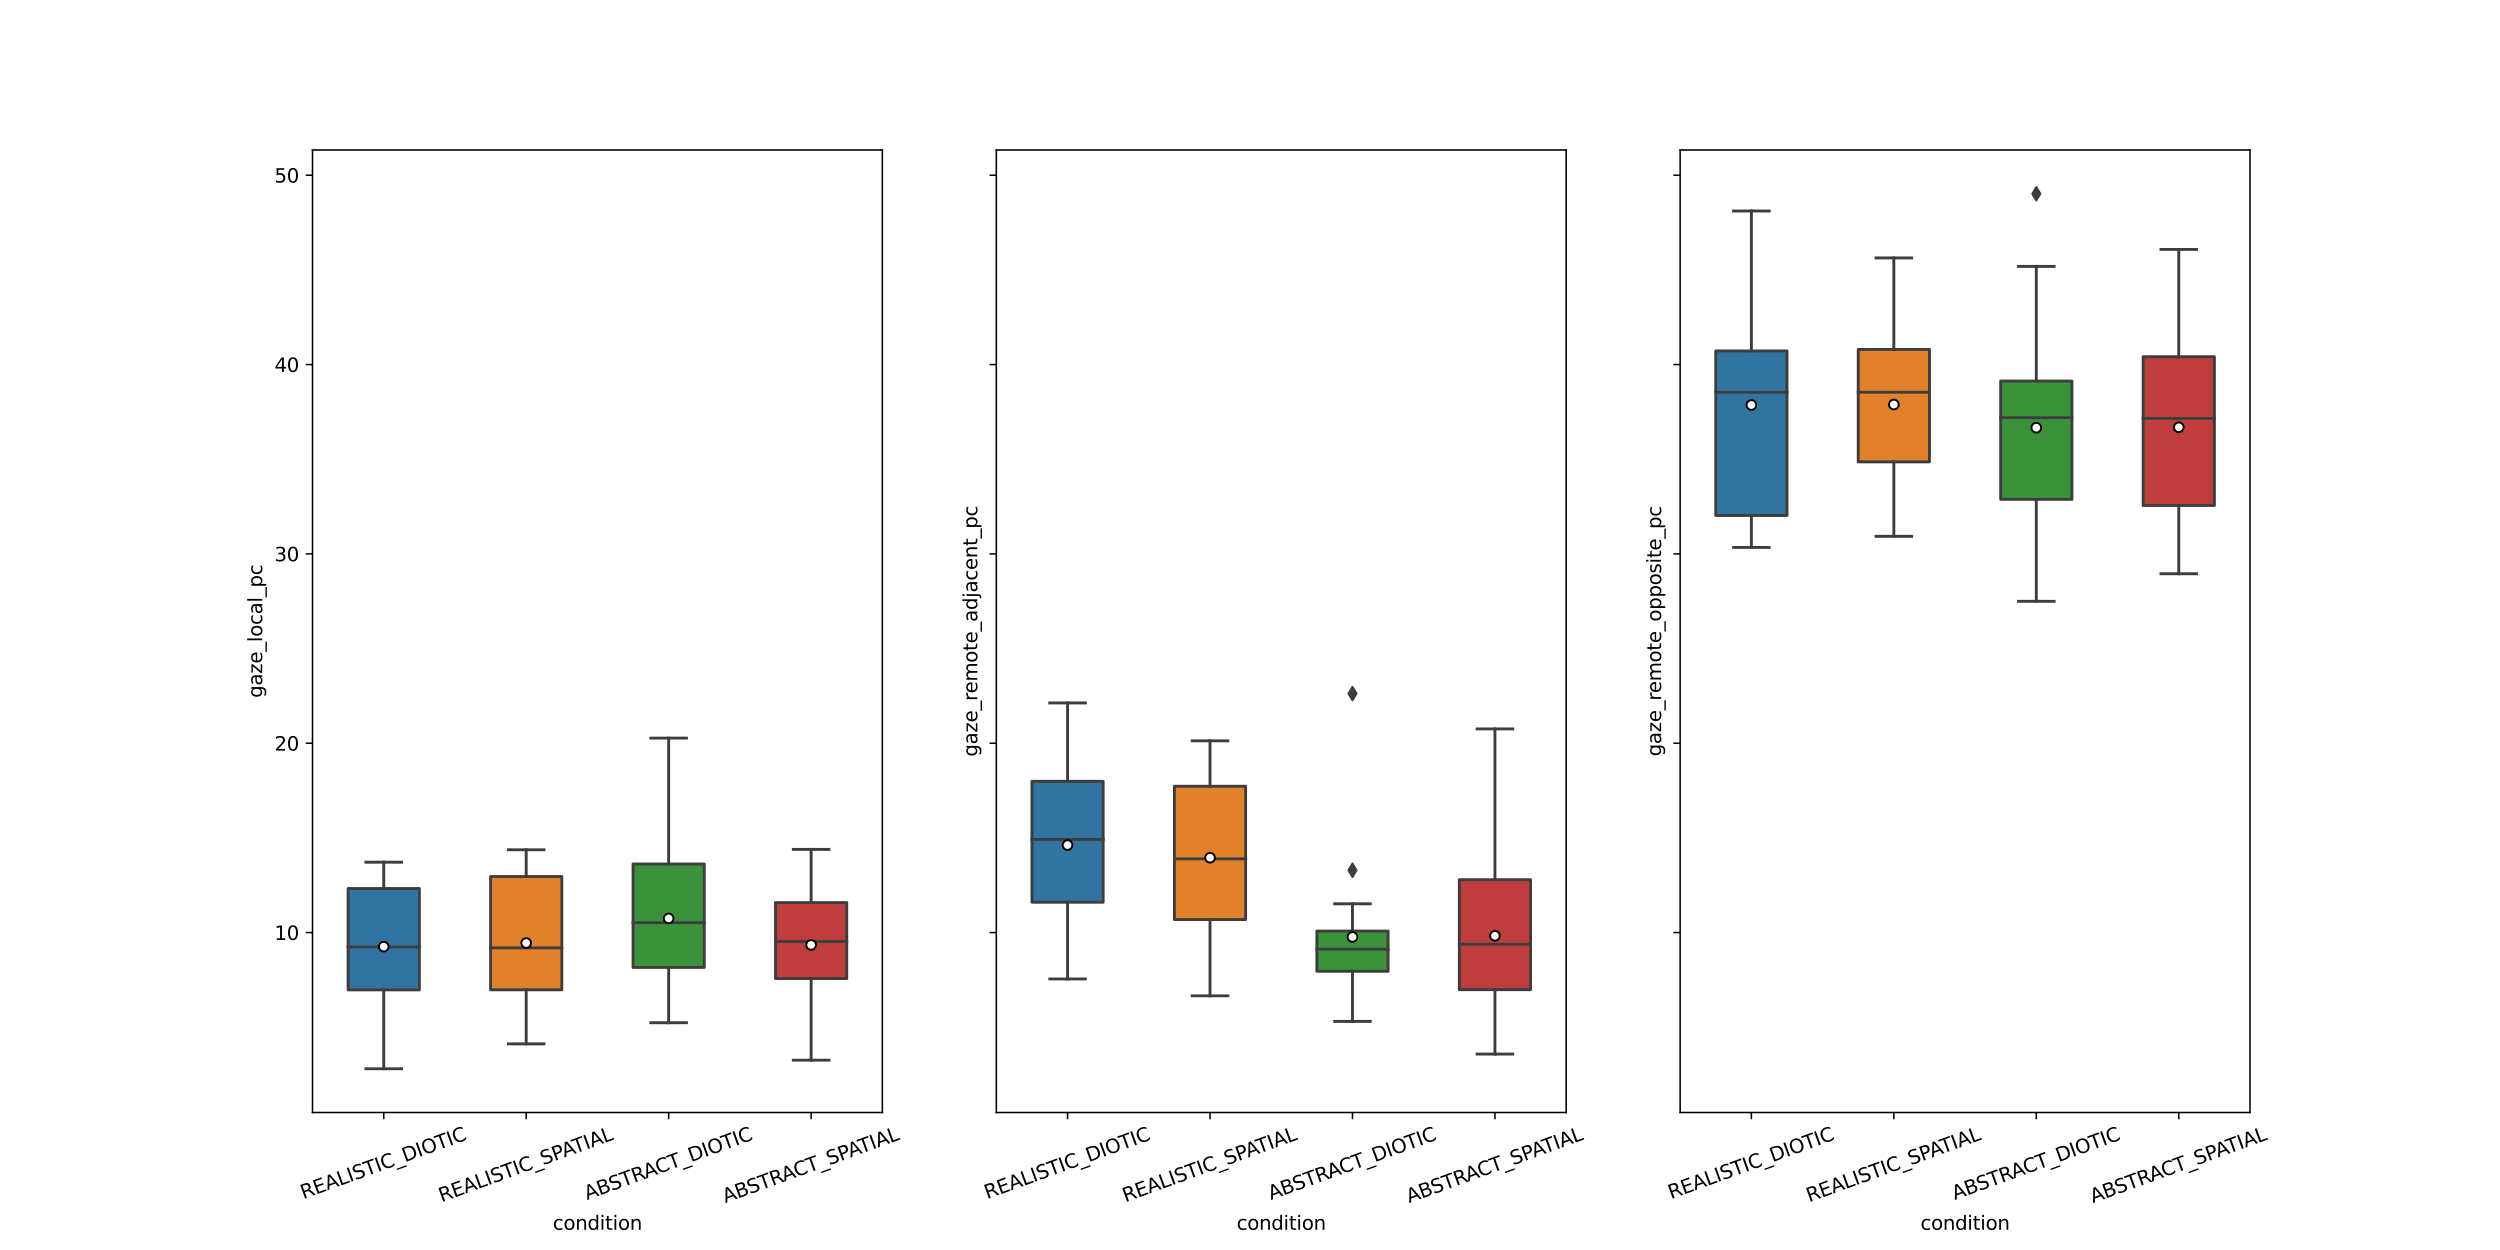 <?xml version="1.0" encoding="utf-8" standalone="no"?>
<!DOCTYPE svg PUBLIC "-//W3C//DTD SVG 1.1//EN"
  "http://www.w3.org/Graphics/SVG/1.1/DTD/svg11.dtd">
<svg xmlns:xlink="http://www.w3.org/1999/xlink" width="1296pt" height="648pt" viewBox="0 0 1296 648" xmlns="http://www.w3.org/2000/svg" version="1.1">
 <defs>
  <style type="text/css">*{stroke-linejoin: round; stroke-linecap: butt}</style>
 </defs>
 <g id="figure_1">
  <g id="patch_1">
   <path d="M 0 648 
L 1296 648 
L 1296 0 
L 0 0 
z
" style="fill: #ffffff"/>
  </g>
  <g id="axes_1">
   <g id="patch_2">
    <path d="M 162 576.72 
L 457.412 576.72 
L 457.412 77.76 
L 162 77.76 
z
" style="fill: #ffffff"/>
   </g>
   <g id="patch_3">
    <path d="M 180.463 513.157 
L 217.39 513.157 
L 217.39 460.607 
L 180.463 460.607 
L 180.463 513.157 
z
" clip-path="url(#ped9e43fb0c)" style="fill: #3274a1; stroke: #3d3d3d; stroke-width: 1.5; stroke-linejoin: miter"/>
   </g>
   <g id="patch_4">
    <path d="M 254.316 513.115 
L 291.243 513.115 
L 291.243 454.368 
L 254.316 454.368 
L 254.316 513.115 
z
" clip-path="url(#ped9e43fb0c)" style="fill: #e1812c; stroke: #3d3d3d; stroke-width: 1.5; stroke-linejoin: miter"/>
   </g>
   <g id="patch_5">
    <path d="M 328.169 501.518 
L 365.096 501.518 
L 365.096 447.887 
L 328.169 447.887 
L 328.169 501.518 
z
" clip-path="url(#ped9e43fb0c)" style="fill: #3a923a; stroke: #3d3d3d; stroke-width: 1.5; stroke-linejoin: miter"/>
   </g>
   <g id="patch_6">
    <path d="M 402.022 507.288 
L 438.949 507.288 
L 438.949 467.885 
L 402.022 467.885 
L 402.022 507.288 
z
" clip-path="url(#ped9e43fb0c)" style="fill: #c03d3e; stroke: #3d3d3d; stroke-width: 1.5; stroke-linejoin: miter"/>
   </g>
   <g id="matplotlib.axis_1">
    <g id="xtick_1">
     <g id="line2d_1">
      <defs>
       <path id="me98240ad10" d="M 0 0 
L 0 3.5 
" style="stroke: #000000; stroke-width: 0.8"/>
      </defs>
      <g>
       <use xlink:href="#me98240ad10" x="198.926" y="576.72" style="stroke: #000000; stroke-width: 0.8"/>
      </g>
     </g>
     <g id="text_1">
      <!-- REALISTIC_DIOTIC -->
      <g transform="translate(157.233 621.675) rotate(-20) scale(0.1 -0.1)">
       <defs>
        <path id="DejaVuSans-52" d="M 2841 2188 
Q 3044 2119 3236 1894 
Q 3428 1669 3622 1275 
L 4263 0 
L 3584 0 
L 2988 1197 
Q 2756 1666 2539 1819 
Q 2322 1972 1947 1972 
L 1259 1972 
L 1259 0 
L 628 0 
L 628 4666 
L 2053 4666 
Q 2853 4666 3247 4331 
Q 3641 3997 3641 3322 
Q 3641 2881 3436 2590 
Q 3231 2300 2841 2188 
z
M 1259 4147 
L 1259 2491 
L 2053 2491 
Q 2509 2491 2742 2702 
Q 2975 2913 2975 3322 
Q 2975 3731 2742 3939 
Q 2509 4147 2053 4147 
L 1259 4147 
z
" transform="scale(0.016)"/>
        <path id="DejaVuSans-45" d="M 628 4666 
L 3578 4666 
L 3578 4134 
L 1259 4134 
L 1259 2753 
L 3481 2753 
L 3481 2222 
L 1259 2222 
L 1259 531 
L 3634 531 
L 3634 0 
L 628 0 
L 628 4666 
z
" transform="scale(0.016)"/>
        <path id="DejaVuSans-41" d="M 2188 4044 
L 1331 1722 
L 3047 1722 
L 2188 4044 
z
M 1831 4666 
L 2547 4666 
L 4325 0 
L 3669 0 
L 3244 1197 
L 1141 1197 
L 716 0 
L 50 0 
L 1831 4666 
z
" transform="scale(0.016)"/>
        <path id="DejaVuSans-4c" d="M 628 4666 
L 1259 4666 
L 1259 531 
L 3531 531 
L 3531 0 
L 628 0 
L 628 4666 
z
" transform="scale(0.016)"/>
        <path id="DejaVuSans-49" d="M 628 4666 
L 1259 4666 
L 1259 0 
L 628 0 
L 628 4666 
z
" transform="scale(0.016)"/>
        <path id="DejaVuSans-53" d="M 3425 4513 
L 3425 3897 
Q 3066 4069 2747 4153 
Q 2428 4238 2131 4238 
Q 1616 4238 1336 4038 
Q 1056 3838 1056 3469 
Q 1056 3159 1242 3001 
Q 1428 2844 1947 2747 
L 2328 2669 
Q 3034 2534 3370 2195 
Q 3706 1856 3706 1288 
Q 3706 609 3251 259 
Q 2797 -91 1919 -91 
Q 1588 -91 1214 -16 
Q 841 59 441 206 
L 441 856 
Q 825 641 1194 531 
Q 1563 422 1919 422 
Q 2459 422 2753 634 
Q 3047 847 3047 1241 
Q 3047 1584 2836 1778 
Q 2625 1972 2144 2069 
L 1759 2144 
Q 1053 2284 737 2584 
Q 422 2884 422 3419 
Q 422 4038 858 4394 
Q 1294 4750 2059 4750 
Q 2388 4750 2728 4690 
Q 3069 4631 3425 4513 
z
" transform="scale(0.016)"/>
        <path id="DejaVuSans-54" d="M -19 4666 
L 3928 4666 
L 3928 4134 
L 2272 4134 
L 2272 0 
L 1638 0 
L 1638 4134 
L -19 4134 
L -19 4666 
z
" transform="scale(0.016)"/>
        <path id="DejaVuSans-43" d="M 4122 4306 
L 4122 3641 
Q 3803 3938 3442 4084 
Q 3081 4231 2675 4231 
Q 1875 4231 1450 3742 
Q 1025 3253 1025 2328 
Q 1025 1406 1450 917 
Q 1875 428 2675 428 
Q 3081 428 3442 575 
Q 3803 722 4122 1019 
L 4122 359 
Q 3791 134 3420 21 
Q 3050 -91 2638 -91 
Q 1578 -91 968 557 
Q 359 1206 359 2328 
Q 359 3453 968 4101 
Q 1578 4750 2638 4750 
Q 3056 4750 3426 4639 
Q 3797 4528 4122 4306 
z
" transform="scale(0.016)"/>
        <path id="DejaVuSans-5f" d="M 3263 -1063 
L 3263 -1509 
L -63 -1509 
L -63 -1063 
L 3263 -1063 
z
" transform="scale(0.016)"/>
        <path id="DejaVuSans-44" d="M 1259 4147 
L 1259 519 
L 2022 519 
Q 2988 519 3436 956 
Q 3884 1394 3884 2338 
Q 3884 3275 3436 3711 
Q 2988 4147 2022 4147 
L 1259 4147 
z
M 628 4666 
L 1925 4666 
Q 3281 4666 3915 4102 
Q 4550 3538 4550 2338 
Q 4550 1131 3912 565 
Q 3275 0 1925 0 
L 628 0 
L 628 4666 
z
" transform="scale(0.016)"/>
        <path id="DejaVuSans-4f" d="M 2522 4238 
Q 1834 4238 1429 3725 
Q 1025 3213 1025 2328 
Q 1025 1447 1429 934 
Q 1834 422 2522 422 
Q 3209 422 3611 934 
Q 4013 1447 4013 2328 
Q 4013 3213 3611 3725 
Q 3209 4238 2522 4238 
z
M 2522 4750 
Q 3503 4750 4090 4092 
Q 4678 3434 4678 2328 
Q 4678 1225 4090 567 
Q 3503 -91 2522 -91 
Q 1538 -91 948 565 
Q 359 1222 359 2328 
Q 359 3434 948 4092 
Q 1538 4750 2522 4750 
z
" transform="scale(0.016)"/>
       </defs>
       <use xlink:href="#DejaVuSans-52"/>
       <use xlink:href="#DejaVuSans-45" x="69.482"/>
       <use xlink:href="#DejaVuSans-41" x="132.666"/>
       <use xlink:href="#DejaVuSans-4c" x="201.074"/>
       <use xlink:href="#DejaVuSans-49" x="256.787"/>
       <use xlink:href="#DejaVuSans-53" x="286.279"/>
       <use xlink:href="#DejaVuSans-54" x="349.756"/>
       <use xlink:href="#DejaVuSans-49" x="410.84"/>
       <use xlink:href="#DejaVuSans-43" x="440.332"/>
       <use xlink:href="#DejaVuSans-5f" x="510.156"/>
       <use xlink:href="#DejaVuSans-44" x="560.156"/>
       <use xlink:href="#DejaVuSans-49" x="637.158"/>
       <use xlink:href="#DejaVuSans-4f" x="666.65"/>
       <use xlink:href="#DejaVuSans-54" x="745.361"/>
       <use xlink:href="#DejaVuSans-49" x="806.445"/>
       <use xlink:href="#DejaVuSans-43" x="835.938"/>
      </g>
     </g>
    </g>
    <g id="xtick_2">
     <g id="line2d_2">
      <g>
       <use xlink:href="#me98240ad10" x="272.779" y="576.72" style="stroke: #000000; stroke-width: 0.8"/>
      </g>
     </g>
     <g id="text_2">
      <!-- REALISTIC_SPATIAL -->
      <g transform="translate(228.871 623.287) rotate(-20) scale(0.1 -0.1)">
       <defs>
        <path id="DejaVuSans-50" d="M 1259 4147 
L 1259 2394 
L 2053 2394 
Q 2494 2394 2734 2622 
Q 2975 2850 2975 3272 
Q 2975 3691 2734 3919 
Q 2494 4147 2053 4147 
L 1259 4147 
z
M 628 4666 
L 2053 4666 
Q 2838 4666 3239 4311 
Q 3641 3956 3641 3272 
Q 3641 2581 3239 2228 
Q 2838 1875 2053 1875 
L 1259 1875 
L 1259 0 
L 628 0 
L 628 4666 
z
" transform="scale(0.016)"/>
       </defs>
       <use xlink:href="#DejaVuSans-52"/>
       <use xlink:href="#DejaVuSans-45" x="69.482"/>
       <use xlink:href="#DejaVuSans-41" x="132.666"/>
       <use xlink:href="#DejaVuSans-4c" x="201.074"/>
       <use xlink:href="#DejaVuSans-49" x="256.787"/>
       <use xlink:href="#DejaVuSans-53" x="286.279"/>
       <use xlink:href="#DejaVuSans-54" x="349.756"/>
       <use xlink:href="#DejaVuSans-49" x="410.84"/>
       <use xlink:href="#DejaVuSans-43" x="440.332"/>
       <use xlink:href="#DejaVuSans-5f" x="510.156"/>
       <use xlink:href="#DejaVuSans-53" x="560.156"/>
       <use xlink:href="#DejaVuSans-50" x="623.633"/>
       <use xlink:href="#DejaVuSans-41" x="677.561"/>
       <use xlink:href="#DejaVuSans-54" x="738.219"/>
       <use xlink:href="#DejaVuSans-49" x="799.303"/>
       <use xlink:href="#DejaVuSans-41" x="828.795"/>
       <use xlink:href="#DejaVuSans-4c" x="897.203"/>
      </g>
     </g>
    </g>
    <g id="xtick_3">
     <g id="line2d_3">
      <g>
       <use xlink:href="#me98240ad10" x="346.632" y="576.72" style="stroke: #000000; stroke-width: 0.8"/>
      </g>
     </g>
     <g id="text_3">
      <!-- ABSTRACT_DIOTIC -->
      <g transform="translate(304.343 622.109) rotate(-20) scale(0.1 -0.1)">
       <defs>
        <path id="DejaVuSans-42" d="M 1259 2228 
L 1259 519 
L 2272 519 
Q 2781 519 3026 730 
Q 3272 941 3272 1375 
Q 3272 1813 3026 2020 
Q 2781 2228 2272 2228 
L 1259 2228 
z
M 1259 4147 
L 1259 2741 
L 2194 2741 
Q 2656 2741 2882 2914 
Q 3109 3088 3109 3444 
Q 3109 3797 2882 3972 
Q 2656 4147 2194 4147 
L 1259 4147 
z
M 628 4666 
L 2241 4666 
Q 2963 4666 3353 4366 
Q 3744 4066 3744 3513 
Q 3744 3084 3544 2831 
Q 3344 2578 2956 2516 
Q 3422 2416 3680 2098 
Q 3938 1781 3938 1306 
Q 3938 681 3513 340 
Q 3088 0 2303 0 
L 628 0 
L 628 4666 
z
" transform="scale(0.016)"/>
       </defs>
       <use xlink:href="#DejaVuSans-41"/>
       <use xlink:href="#DejaVuSans-42" x="68.408"/>
       <use xlink:href="#DejaVuSans-53" x="135.262"/>
       <use xlink:href="#DejaVuSans-54" x="198.738"/>
       <use xlink:href="#DejaVuSans-52" x="259.822"/>
       <use xlink:href="#DejaVuSans-41" x="325.305"/>
       <use xlink:href="#DejaVuSans-43" x="391.963"/>
       <use xlink:href="#DejaVuSans-54" x="461.787"/>
       <use xlink:href="#DejaVuSans-5f" x="522.871"/>
       <use xlink:href="#DejaVuSans-44" x="572.871"/>
       <use xlink:href="#DejaVuSans-49" x="649.873"/>
       <use xlink:href="#DejaVuSans-4f" x="679.365"/>
       <use xlink:href="#DejaVuSans-54" x="758.076"/>
       <use xlink:href="#DejaVuSans-49" x="819.16"/>
       <use xlink:href="#DejaVuSans-43" x="848.652"/>
      </g>
     </g>
    </g>
    <g id="xtick_4">
     <g id="line2d_4">
      <g>
       <use xlink:href="#me98240ad10" x="420.485" y="576.72" style="stroke: #000000; stroke-width: 0.8"/>
      </g>
     </g>
     <g id="text_4">
      <!-- ABSTRACT_SPATIAL -->
      <g transform="translate(375.981 623.721) rotate(-20) scale(0.1 -0.1)">
       <use xlink:href="#DejaVuSans-41"/>
       <use xlink:href="#DejaVuSans-42" x="68.408"/>
       <use xlink:href="#DejaVuSans-53" x="135.262"/>
       <use xlink:href="#DejaVuSans-54" x="198.738"/>
       <use xlink:href="#DejaVuSans-52" x="259.822"/>
       <use xlink:href="#DejaVuSans-41" x="325.305"/>
       <use xlink:href="#DejaVuSans-43" x="391.963"/>
       <use xlink:href="#DejaVuSans-54" x="461.787"/>
       <use xlink:href="#DejaVuSans-5f" x="522.871"/>
       <use xlink:href="#DejaVuSans-53" x="572.871"/>
       <use xlink:href="#DejaVuSans-50" x="636.348"/>
       <use xlink:href="#DejaVuSans-41" x="690.275"/>
       <use xlink:href="#DejaVuSans-54" x="750.934"/>
       <use xlink:href="#DejaVuSans-49" x="812.018"/>
       <use xlink:href="#DejaVuSans-41" x="841.51"/>
       <use xlink:href="#DejaVuSans-4c" x="909.918"/>
      </g>
     </g>
    </g>
    <g id="text_5">
     <!-- condition -->
     <g transform="translate(286.588 637.535) scale(0.1 -0.1)">
      <defs>
       <path id="DejaVuSans-63" d="M 3122 3366 
L 3122 2828 
Q 2878 2963 2633 3030 
Q 2388 3097 2138 3097 
Q 1578 3097 1268 2742 
Q 959 2388 959 1747 
Q 959 1106 1268 751 
Q 1578 397 2138 397 
Q 2388 397 2633 464 
Q 2878 531 3122 666 
L 3122 134 
Q 2881 22 2623 -34 
Q 2366 -91 2075 -91 
Q 1284 -91 818 406 
Q 353 903 353 1747 
Q 353 2603 823 3093 
Q 1294 3584 2113 3584 
Q 2378 3584 2631 3529 
Q 2884 3475 3122 3366 
z
" transform="scale(0.016)"/>
       <path id="DejaVuSans-6f" d="M 1959 3097 
Q 1497 3097 1228 2736 
Q 959 2375 959 1747 
Q 959 1119 1226 758 
Q 1494 397 1959 397 
Q 2419 397 2687 759 
Q 2956 1122 2956 1747 
Q 2956 2369 2687 2733 
Q 2419 3097 1959 3097 
z
M 1959 3584 
Q 2709 3584 3137 3096 
Q 3566 2609 3566 1747 
Q 3566 888 3137 398 
Q 2709 -91 1959 -91 
Q 1206 -91 779 398 
Q 353 888 353 1747 
Q 353 2609 779 3096 
Q 1206 3584 1959 3584 
z
" transform="scale(0.016)"/>
       <path id="DejaVuSans-6e" d="M 3513 2113 
L 3513 0 
L 2938 0 
L 2938 2094 
Q 2938 2591 2744 2837 
Q 2550 3084 2163 3084 
Q 1697 3084 1428 2787 
Q 1159 2491 1159 1978 
L 1159 0 
L 581 0 
L 581 3500 
L 1159 3500 
L 1159 2956 
Q 1366 3272 1645 3428 
Q 1925 3584 2291 3584 
Q 2894 3584 3203 3211 
Q 3513 2838 3513 2113 
z
" transform="scale(0.016)"/>
       <path id="DejaVuSans-64" d="M 2906 2969 
L 2906 4863 
L 3481 4863 
L 3481 0 
L 2906 0 
L 2906 525 
Q 2725 213 2448 61 
Q 2172 -91 1784 -91 
Q 1150 -91 751 415 
Q 353 922 353 1747 
Q 353 2572 751 3078 
Q 1150 3584 1784 3584 
Q 2172 3584 2448 3432 
Q 2725 3281 2906 2969 
z
M 947 1747 
Q 947 1113 1208 752 
Q 1469 391 1925 391 
Q 2381 391 2643 752 
Q 2906 1113 2906 1747 
Q 2906 2381 2643 2742 
Q 2381 3103 1925 3103 
Q 1469 3103 1208 2742 
Q 947 2381 947 1747 
z
" transform="scale(0.016)"/>
       <path id="DejaVuSans-69" d="M 603 3500 
L 1178 3500 
L 1178 0 
L 603 0 
L 603 3500 
z
M 603 4863 
L 1178 4863 
L 1178 4134 
L 603 4134 
L 603 4863 
z
" transform="scale(0.016)"/>
       <path id="DejaVuSans-74" d="M 1172 4494 
L 1172 3500 
L 2356 3500 
L 2356 3053 
L 1172 3053 
L 1172 1153 
Q 1172 725 1289 603 
Q 1406 481 1766 481 
L 2356 481 
L 2356 0 
L 1766 0 
Q 1100 0 847 248 
Q 594 497 594 1153 
L 594 3053 
L 172 3053 
L 172 3500 
L 594 3500 
L 594 4494 
L 1172 4494 
z
" transform="scale(0.016)"/>
      </defs>
      <use xlink:href="#DejaVuSans-63"/>
      <use xlink:href="#DejaVuSans-6f" x="54.98"/>
      <use xlink:href="#DejaVuSans-6e" x="116.162"/>
      <use xlink:href="#DejaVuSans-64" x="179.541"/>
      <use xlink:href="#DejaVuSans-69" x="243.018"/>
      <use xlink:href="#DejaVuSans-74" x="270.801"/>
      <use xlink:href="#DejaVuSans-69" x="310.01"/>
      <use xlink:href="#DejaVuSans-6f" x="337.793"/>
      <use xlink:href="#DejaVuSans-6e" x="398.975"/>
     </g>
    </g>
   </g>
   <g id="matplotlib.axis_2">
    <g id="ytick_1">
     <g id="line2d_5">
      <defs>
       <path id="m8a494a1f92" d="M 0 0 
L -3.5 0 
" style="stroke: #000000; stroke-width: 0.8"/>
      </defs>
      <g>
       <use xlink:href="#m8a494a1f92" x="162" y="483.451" style="stroke: #000000; stroke-width: 0.8"/>
      </g>
     </g>
     <g id="text_6">
      <!-- 10 -->
      <g transform="translate(142.275 487.251) scale(0.1 -0.1)">
       <defs>
        <path id="DejaVuSans-31" d="M 794 531 
L 1825 531 
L 1825 4091 
L 703 3866 
L 703 4441 
L 1819 4666 
L 2450 4666 
L 2450 531 
L 3481 531 
L 3481 0 
L 794 0 
L 794 531 
z
" transform="scale(0.016)"/>
        <path id="DejaVuSans-30" d="M 2034 4250 
Q 1547 4250 1301 3770 
Q 1056 3291 1056 2328 
Q 1056 1369 1301 889 
Q 1547 409 2034 409 
Q 2525 409 2770 889 
Q 3016 1369 3016 2328 
Q 3016 3291 2770 3770 
Q 2525 4250 2034 4250 
z
M 2034 4750 
Q 2819 4750 3233 4129 
Q 3647 3509 3647 2328 
Q 3647 1150 3233 529 
Q 2819 -91 2034 -91 
Q 1250 -91 836 529 
Q 422 1150 422 2328 
Q 422 3509 836 4129 
Q 1250 4750 2034 4750 
z
" transform="scale(0.016)"/>
       </defs>
       <use xlink:href="#DejaVuSans-31"/>
       <use xlink:href="#DejaVuSans-30" x="63.623"/>
      </g>
     </g>
    </g>
    <g id="ytick_2">
     <g id="line2d_6">
      <g>
       <use xlink:href="#m8a494a1f92" x="162" y="385.301" style="stroke: #000000; stroke-width: 0.8"/>
      </g>
     </g>
     <g id="text_7">
      <!-- 20 -->
      <g transform="translate(142.275 389.1) scale(0.1 -0.1)">
       <defs>
        <path id="DejaVuSans-32" d="M 1228 531 
L 3431 531 
L 3431 0 
L 469 0 
L 469 531 
Q 828 903 1448 1529 
Q 2069 2156 2228 2338 
Q 2531 2678 2651 2914 
Q 2772 3150 2772 3378 
Q 2772 3750 2511 3984 
Q 2250 4219 1831 4219 
Q 1534 4219 1204 4116 
Q 875 4013 500 3803 
L 500 4441 
Q 881 4594 1212 4672 
Q 1544 4750 1819 4750 
Q 2544 4750 2975 4387 
Q 3406 4025 3406 3419 
Q 3406 3131 3298 2873 
Q 3191 2616 2906 2266 
Q 2828 2175 2409 1742 
Q 1991 1309 1228 531 
z
" transform="scale(0.016)"/>
       </defs>
       <use xlink:href="#DejaVuSans-32"/>
       <use xlink:href="#DejaVuSans-30" x="63.623"/>
      </g>
     </g>
    </g>
    <g id="ytick_3">
     <g id="line2d_7">
      <g>
       <use xlink:href="#m8a494a1f92" x="162" y="287.151" style="stroke: #000000; stroke-width: 0.8"/>
      </g>
     </g>
     <g id="text_8">
      <!-- 30 -->
      <g transform="translate(142.275 290.95) scale(0.1 -0.1)">
       <defs>
        <path id="DejaVuSans-33" d="M 2597 2516 
Q 3050 2419 3304 2112 
Q 3559 1806 3559 1356 
Q 3559 666 3084 287 
Q 2609 -91 1734 -91 
Q 1441 -91 1130 -33 
Q 819 25 488 141 
L 488 750 
Q 750 597 1062 519 
Q 1375 441 1716 441 
Q 2309 441 2620 675 
Q 2931 909 2931 1356 
Q 2931 1769 2642 2001 
Q 2353 2234 1838 2234 
L 1294 2234 
L 1294 2753 
L 1863 2753 
Q 2328 2753 2575 2939 
Q 2822 3125 2822 3475 
Q 2822 3834 2567 4026 
Q 2313 4219 1838 4219 
Q 1578 4219 1281 4162 
Q 984 4106 628 3988 
L 628 4550 
Q 988 4650 1302 4700 
Q 1616 4750 1894 4750 
Q 2613 4750 3031 4423 
Q 3450 4097 3450 3541 
Q 3450 3153 3228 2886 
Q 3006 2619 2597 2516 
z
" transform="scale(0.016)"/>
       </defs>
       <use xlink:href="#DejaVuSans-33"/>
       <use xlink:href="#DejaVuSans-30" x="63.623"/>
      </g>
     </g>
    </g>
    <g id="ytick_4">
     <g id="line2d_8">
      <g>
       <use xlink:href="#m8a494a1f92" x="162" y="189.001" style="stroke: #000000; stroke-width: 0.8"/>
      </g>
     </g>
     <g id="text_9">
      <!-- 40 -->
      <g transform="translate(142.275 192.8) scale(0.1 -0.1)">
       <defs>
        <path id="DejaVuSans-34" d="M 2419 4116 
L 825 1625 
L 2419 1625 
L 2419 4116 
z
M 2253 4666 
L 3047 4666 
L 3047 1625 
L 3713 1625 
L 3713 1100 
L 3047 1100 
L 3047 0 
L 2419 0 
L 2419 1100 
L 313 1100 
L 313 1709 
L 2253 4666 
z
" transform="scale(0.016)"/>
       </defs>
       <use xlink:href="#DejaVuSans-34"/>
       <use xlink:href="#DejaVuSans-30" x="63.623"/>
      </g>
     </g>
    </g>
    <g id="ytick_5">
     <g id="line2d_9">
      <g>
       <use xlink:href="#m8a494a1f92" x="162" y="90.85" style="stroke: #000000; stroke-width: 0.8"/>
      </g>
     </g>
     <g id="text_10">
      <!-- 50 -->
      <g transform="translate(142.275 94.65) scale(0.1 -0.1)">
       <defs>
        <path id="DejaVuSans-35" d="M 691 4666 
L 3169 4666 
L 3169 4134 
L 1269 4134 
L 1269 2991 
Q 1406 3038 1543 3061 
Q 1681 3084 1819 3084 
Q 2600 3084 3056 2656 
Q 3513 2228 3513 1497 
Q 3513 744 3044 326 
Q 2575 -91 1722 -91 
Q 1428 -91 1123 -41 
Q 819 9 494 109 
L 494 744 
Q 775 591 1075 516 
Q 1375 441 1709 441 
Q 2250 441 2565 725 
Q 2881 1009 2881 1497 
Q 2881 1984 2565 2268 
Q 2250 2553 1709 2553 
Q 1456 2553 1204 2497 
Q 953 2441 691 2322 
L 691 4666 
z
" transform="scale(0.016)"/>
       </defs>
       <use xlink:href="#DejaVuSans-35"/>
       <use xlink:href="#DejaVuSans-30" x="63.623"/>
      </g>
     </g>
    </g>
    <g id="text_11">
     <!-- gaze_local_pc -->
     <g transform="translate(135.917 361.753) rotate(-90) scale(0.1 -0.1)">
      <defs>
       <path id="DejaVuSans-67" d="M 2906 1791 
Q 2906 2416 2648 2759 
Q 2391 3103 1925 3103 
Q 1463 3103 1205 2759 
Q 947 2416 947 1791 
Q 947 1169 1205 825 
Q 1463 481 1925 481 
Q 2391 481 2648 825 
Q 2906 1169 2906 1791 
z
M 3481 434 
Q 3481 -459 3084 -895 
Q 2688 -1331 1869 -1331 
Q 1566 -1331 1297 -1286 
Q 1028 -1241 775 -1147 
L 775 -588 
Q 1028 -725 1275 -790 
Q 1522 -856 1778 -856 
Q 2344 -856 2625 -561 
Q 2906 -266 2906 331 
L 2906 616 
Q 2728 306 2450 153 
Q 2172 0 1784 0 
Q 1141 0 747 490 
Q 353 981 353 1791 
Q 353 2603 747 3093 
Q 1141 3584 1784 3584 
Q 2172 3584 2450 3431 
Q 2728 3278 2906 2969 
L 2906 3500 
L 3481 3500 
L 3481 434 
z
" transform="scale(0.016)"/>
       <path id="DejaVuSans-61" d="M 2194 1759 
Q 1497 1759 1228 1600 
Q 959 1441 959 1056 
Q 959 750 1161 570 
Q 1363 391 1709 391 
Q 2188 391 2477 730 
Q 2766 1069 2766 1631 
L 2766 1759 
L 2194 1759 
z
M 3341 1997 
L 3341 0 
L 2766 0 
L 2766 531 
Q 2569 213 2275 61 
Q 1981 -91 1556 -91 
Q 1019 -91 701 211 
Q 384 513 384 1019 
Q 384 1609 779 1909 
Q 1175 2209 1959 2209 
L 2766 2209 
L 2766 2266 
Q 2766 2663 2505 2880 
Q 2244 3097 1772 3097 
Q 1472 3097 1187 3025 
Q 903 2953 641 2809 
L 641 3341 
Q 956 3463 1253 3523 
Q 1550 3584 1831 3584 
Q 2591 3584 2966 3190 
Q 3341 2797 3341 1997 
z
" transform="scale(0.016)"/>
       <path id="DejaVuSans-7a" d="M 353 3500 
L 3084 3500 
L 3084 2975 
L 922 459 
L 3084 459 
L 3084 0 
L 275 0 
L 275 525 
L 2438 3041 
L 353 3041 
L 353 3500 
z
" transform="scale(0.016)"/>
       <path id="DejaVuSans-65" d="M 3597 1894 
L 3597 1613 
L 953 1613 
Q 991 1019 1311 708 
Q 1631 397 2203 397 
Q 2534 397 2845 478 
Q 3156 559 3463 722 
L 3463 178 
Q 3153 47 2828 -22 
Q 2503 -91 2169 -91 
Q 1331 -91 842 396 
Q 353 884 353 1716 
Q 353 2575 817 3079 
Q 1281 3584 2069 3584 
Q 2775 3584 3186 3129 
Q 3597 2675 3597 1894 
z
M 3022 2063 
Q 3016 2534 2758 2815 
Q 2500 3097 2075 3097 
Q 1594 3097 1305 2825 
Q 1016 2553 972 2059 
L 3022 2063 
z
" transform="scale(0.016)"/>
       <path id="DejaVuSans-6c" d="M 603 4863 
L 1178 4863 
L 1178 0 
L 603 0 
L 603 4863 
z
" transform="scale(0.016)"/>
       <path id="DejaVuSans-70" d="M 1159 525 
L 1159 -1331 
L 581 -1331 
L 581 3500 
L 1159 3500 
L 1159 2969 
Q 1341 3281 1617 3432 
Q 1894 3584 2278 3584 
Q 2916 3584 3314 3078 
Q 3713 2572 3713 1747 
Q 3713 922 3314 415 
Q 2916 -91 2278 -91 
Q 1894 -91 1617 61 
Q 1341 213 1159 525 
z
M 3116 1747 
Q 3116 2381 2855 2742 
Q 2594 3103 2138 3103 
Q 1681 3103 1420 2742 
Q 1159 2381 1159 1747 
Q 1159 1113 1420 752 
Q 1681 391 2138 391 
Q 2594 391 2855 752 
Q 3116 1113 3116 1747 
z
" transform="scale(0.016)"/>
      </defs>
      <use xlink:href="#DejaVuSans-67"/>
      <use xlink:href="#DejaVuSans-61" x="63.477"/>
      <use xlink:href="#DejaVuSans-7a" x="124.756"/>
      <use xlink:href="#DejaVuSans-65" x="177.246"/>
      <use xlink:href="#DejaVuSans-5f" x="238.77"/>
      <use xlink:href="#DejaVuSans-6c" x="288.77"/>
      <use xlink:href="#DejaVuSans-6f" x="316.553"/>
      <use xlink:href="#DejaVuSans-63" x="377.734"/>
      <use xlink:href="#DejaVuSans-61" x="432.715"/>
      <use xlink:href="#DejaVuSans-6c" x="493.994"/>
      <use xlink:href="#DejaVuSans-5f" x="521.777"/>
      <use xlink:href="#DejaVuSans-70" x="571.777"/>
      <use xlink:href="#DejaVuSans-63" x="635.254"/>
     </g>
    </g>
   </g>
   <g id="line2d_10">
    <path d="M 198.926 513.157 
L 198.926 554.04 
" clip-path="url(#ped9e43fb0c)" style="fill: none; stroke: #3d3d3d; stroke-width: 1.5; stroke-linecap: square"/>
   </g>
   <g id="line2d_11">
    <path d="M 198.926 460.607 
L 198.926 446.962 
" clip-path="url(#ped9e43fb0c)" style="fill: none; stroke: #3d3d3d; stroke-width: 1.5; stroke-linecap: square"/>
   </g>
   <g id="line2d_12">
    <path d="M 189.695 554.04 
L 208.158 554.04 
" clip-path="url(#ped9e43fb0c)" style="fill: none; stroke: #3d3d3d; stroke-width: 1.5; stroke-linecap: square"/>
   </g>
   <g id="line2d_13">
    <path d="M 189.695 446.962 
L 208.158 446.962 
" clip-path="url(#ped9e43fb0c)" style="fill: none; stroke: #3d3d3d; stroke-width: 1.5; stroke-linecap: square"/>
   </g>
   <g id="line2d_14"/>
   <g id="line2d_15">
    <path d="M 272.779 513.115 
L 272.779 541.145 
" clip-path="url(#ped9e43fb0c)" style="fill: none; stroke: #3d3d3d; stroke-width: 1.5; stroke-linecap: square"/>
   </g>
   <g id="line2d_16">
    <path d="M 272.779 454.368 
L 272.779 440.511 
" clip-path="url(#ped9e43fb0c)" style="fill: none; stroke: #3d3d3d; stroke-width: 1.5; stroke-linecap: square"/>
   </g>
   <g id="line2d_17">
    <path d="M 263.548 541.145 
L 282.011 541.145 
" clip-path="url(#ped9e43fb0c)" style="fill: none; stroke: #3d3d3d; stroke-width: 1.5; stroke-linecap: square"/>
   </g>
   <g id="line2d_18">
    <path d="M 263.548 440.511 
L 282.011 440.511 
" clip-path="url(#ped9e43fb0c)" style="fill: none; stroke: #3d3d3d; stroke-width: 1.5; stroke-linecap: square"/>
   </g>
   <g id="line2d_19"/>
   <g id="line2d_20">
    <path d="M 346.632 501.518 
L 346.632 530.179 
" clip-path="url(#ped9e43fb0c)" style="fill: none; stroke: #3d3d3d; stroke-width: 1.5; stroke-linecap: square"/>
   </g>
   <g id="line2d_21">
    <path d="M 346.632 447.887 
L 346.632 382.623 
" clip-path="url(#ped9e43fb0c)" style="fill: none; stroke: #3d3d3d; stroke-width: 1.5; stroke-linecap: square"/>
   </g>
   <g id="line2d_22">
    <path d="M 337.401 530.179 
L 355.864 530.179 
" clip-path="url(#ped9e43fb0c)" style="fill: none; stroke: #3d3d3d; stroke-width: 1.5; stroke-linecap: square"/>
   </g>
   <g id="line2d_23">
    <path d="M 337.401 382.623 
L 355.864 382.623 
" clip-path="url(#ped9e43fb0c)" style="fill: none; stroke: #3d3d3d; stroke-width: 1.5; stroke-linecap: square"/>
   </g>
   <g id="line2d_24"/>
   <g id="line2d_25">
    <path d="M 420.485 507.288 
L 420.485 549.596 
" clip-path="url(#ped9e43fb0c)" style="fill: none; stroke: #3d3d3d; stroke-width: 1.5; stroke-linecap: square"/>
   </g>
   <g id="line2d_26">
    <path d="M 420.485 467.885 
L 420.485 440.334 
" clip-path="url(#ped9e43fb0c)" style="fill: none; stroke: #3d3d3d; stroke-width: 1.5; stroke-linecap: square"/>
   </g>
   <g id="line2d_27">
    <path d="M 411.254 549.596 
L 429.717 549.596 
" clip-path="url(#ped9e43fb0c)" style="fill: none; stroke: #3d3d3d; stroke-width: 1.5; stroke-linecap: square"/>
   </g>
   <g id="line2d_28">
    <path d="M 411.254 440.334 
L 429.717 440.334 
" clip-path="url(#ped9e43fb0c)" style="fill: none; stroke: #3d3d3d; stroke-width: 1.5; stroke-linecap: square"/>
   </g>
   <g id="line2d_29"/>
   <g id="line2d_30">
    <path d="M 180.463 490.881 
L 217.39 490.881 
" clip-path="url(#ped9e43fb0c)" style="fill: none; stroke: #3d3d3d; stroke-width: 1.5; stroke-linecap: square"/>
   </g>
   <g id="line2d_31">
    <defs>
     <path id="m5b467cfd8a" d="M 0 2.5 
C 0.663 2.5 1.299 2.237 1.768 1.768 
C 2.237 1.299 2.5 0.663 2.5 0 
C 2.5 -0.663 2.237 -1.299 1.768 -1.768 
C 1.299 -2.237 0.663 -2.5 0 -2.5 
C -0.663 -2.5 -1.299 -2.237 -1.768 -1.768 
C -2.237 -1.299 -2.5 -0.663 -2.5 0 
C -2.5 0.663 -2.237 1.299 -1.768 1.768 
C -1.299 2.237 -0.663 2.5 0 2.5 
z
" style="stroke: #000000"/>
    </defs>
    <g clip-path="url(#ped9e43fb0c)">
     <use xlink:href="#m5b467cfd8a" x="198.926" y="490.738" style="fill: #ffffff; stroke: #000000"/>
    </g>
   </g>
   <g id="line2d_32">
    <path d="M 254.316 491.368 
L 291.243 491.368 
" clip-path="url(#ped9e43fb0c)" style="fill: none; stroke: #3d3d3d; stroke-width: 1.5; stroke-linecap: square"/>
   </g>
   <g id="line2d_33">
    <g clip-path="url(#ped9e43fb0c)">
     <use xlink:href="#m5b467cfd8a" x="272.779" y="488.869" style="fill: #ffffff; stroke: #000000"/>
    </g>
   </g>
   <g id="line2d_34">
    <path d="M 328.169 478.325 
L 365.096 478.325 
" clip-path="url(#ped9e43fb0c)" style="fill: none; stroke: #3d3d3d; stroke-width: 1.5; stroke-linecap: square"/>
   </g>
   <g id="line2d_35">
    <g clip-path="url(#ped9e43fb0c)">
     <use xlink:href="#m5b467cfd8a" x="346.632" y="476.098" style="fill: #ffffff; stroke: #000000"/>
    </g>
   </g>
   <g id="line2d_36">
    <path d="M 402.022 488.026 
L 438.949 488.026 
" clip-path="url(#ped9e43fb0c)" style="fill: none; stroke: #3d3d3d; stroke-width: 1.5; stroke-linecap: square"/>
   </g>
   <g id="line2d_37">
    <g clip-path="url(#ped9e43fb0c)">
     <use xlink:href="#m5b467cfd8a" x="420.485" y="489.851" style="fill: #ffffff; stroke: #000000"/>
    </g>
   </g>
   <g id="patch_7">
    <path d="M 162 576.72 
L 162 77.76 
" style="fill: none; stroke: #000000; stroke-width: 0.8; stroke-linejoin: miter; stroke-linecap: square"/>
   </g>
   <g id="patch_8">
    <path d="M 457.412 576.72 
L 457.412 77.76 
" style="fill: none; stroke: #000000; stroke-width: 0.8; stroke-linejoin: miter; stroke-linecap: square"/>
   </g>
   <g id="patch_9">
    <path d="M 162 576.72 
L 457.412 576.72 
" style="fill: none; stroke: #000000; stroke-width: 0.8; stroke-linejoin: miter; stroke-linecap: square"/>
   </g>
   <g id="patch_10">
    <path d="M 162 77.76 
L 457.412 77.76 
" style="fill: none; stroke: #000000; stroke-width: 0.8; stroke-linejoin: miter; stroke-linecap: square"/>
   </g>
  </g>
  <g id="axes_2">
   <g id="patch_11">
    <path d="M 516.494 576.72 
L 811.906 576.72 
L 811.906 77.76 
L 516.494 77.76 
z
" style="fill: #ffffff"/>
   </g>
   <g id="patch_12">
    <path d="M 534.957 467.717 
L 571.884 467.717 
L 571.884 405.044 
L 534.957 405.044 
L 534.957 467.717 
z
" clip-path="url(#p28bd01761b)" style="fill: #3274a1; stroke: #3d3d3d; stroke-width: 1.5; stroke-linejoin: miter"/>
   </g>
   <g id="patch_13">
    <path d="M 608.81 476.697 
L 645.737 476.697 
L 645.737 407.586 
L 608.81 407.586 
L 608.81 476.697 
z
" clip-path="url(#p28bd01761b)" style="fill: #e1812c; stroke: #3d3d3d; stroke-width: 1.5; stroke-linejoin: miter"/>
   </g>
   <g id="patch_14">
    <path d="M 682.663 503.526 
L 719.59 503.526 
L 719.59 482.652 
L 682.663 482.652 
L 682.663 503.526 
z
" clip-path="url(#p28bd01761b)" style="fill: #3a923a; stroke: #3d3d3d; stroke-width: 1.5; stroke-linejoin: miter"/>
   </g>
   <g id="patch_15">
    <path d="M 756.516 513.04 
L 793.443 513.04 
L 793.443 456.038 
L 756.516 456.038 
L 756.516 513.04 
z
" clip-path="url(#p28bd01761b)" style="fill: #c03d3e; stroke: #3d3d3d; stroke-width: 1.5; stroke-linejoin: miter"/>
   </g>
   <g id="matplotlib.axis_3">
    <g id="xtick_5">
     <g id="line2d_38">
      <g>
       <use xlink:href="#me98240ad10" x="553.421" y="576.72" style="stroke: #000000; stroke-width: 0.8"/>
      </g>
     </g>
     <g id="text_12">
      <!-- REALISTIC_DIOTIC -->
      <g transform="translate(511.727 621.675) rotate(-20) scale(0.1 -0.1)">
       <use xlink:href="#DejaVuSans-52"/>
       <use xlink:href="#DejaVuSans-45" x="69.482"/>
       <use xlink:href="#DejaVuSans-41" x="132.666"/>
       <use xlink:href="#DejaVuSans-4c" x="201.074"/>
       <use xlink:href="#DejaVuSans-49" x="256.787"/>
       <use xlink:href="#DejaVuSans-53" x="286.279"/>
       <use xlink:href="#DejaVuSans-54" x="349.756"/>
       <use xlink:href="#DejaVuSans-49" x="410.84"/>
       <use xlink:href="#DejaVuSans-43" x="440.332"/>
       <use xlink:href="#DejaVuSans-5f" x="510.156"/>
       <use xlink:href="#DejaVuSans-44" x="560.156"/>
       <use xlink:href="#DejaVuSans-49" x="637.158"/>
       <use xlink:href="#DejaVuSans-4f" x="666.65"/>
       <use xlink:href="#DejaVuSans-54" x="745.361"/>
       <use xlink:href="#DejaVuSans-49" x="806.445"/>
       <use xlink:href="#DejaVuSans-43" x="835.938"/>
      </g>
     </g>
    </g>
    <g id="xtick_6">
     <g id="line2d_39">
      <g>
       <use xlink:href="#me98240ad10" x="627.274" y="576.72" style="stroke: #000000; stroke-width: 0.8"/>
      </g>
     </g>
     <g id="text_13">
      <!-- REALISTIC_SPATIAL -->
      <g transform="translate(583.365 623.287) rotate(-20) scale(0.1 -0.1)">
       <use xlink:href="#DejaVuSans-52"/>
       <use xlink:href="#DejaVuSans-45" x="69.482"/>
       <use xlink:href="#DejaVuSans-41" x="132.666"/>
       <use xlink:href="#DejaVuSans-4c" x="201.074"/>
       <use xlink:href="#DejaVuSans-49" x="256.787"/>
       <use xlink:href="#DejaVuSans-53" x="286.279"/>
       <use xlink:href="#DejaVuSans-54" x="349.756"/>
       <use xlink:href="#DejaVuSans-49" x="410.84"/>
       <use xlink:href="#DejaVuSans-43" x="440.332"/>
       <use xlink:href="#DejaVuSans-5f" x="510.156"/>
       <use xlink:href="#DejaVuSans-53" x="560.156"/>
       <use xlink:href="#DejaVuSans-50" x="623.633"/>
       <use xlink:href="#DejaVuSans-41" x="677.561"/>
       <use xlink:href="#DejaVuSans-54" x="738.219"/>
       <use xlink:href="#DejaVuSans-49" x="799.303"/>
       <use xlink:href="#DejaVuSans-41" x="828.795"/>
       <use xlink:href="#DejaVuSans-4c" x="897.203"/>
      </g>
     </g>
    </g>
    <g id="xtick_7">
     <g id="line2d_40">
      <g>
       <use xlink:href="#me98240ad10" x="701.126" y="576.72" style="stroke: #000000; stroke-width: 0.8"/>
      </g>
     </g>
     <g id="text_14">
      <!-- ABSTRACT_DIOTIC -->
      <g transform="translate(658.837 622.109) rotate(-20) scale(0.1 -0.1)">
       <use xlink:href="#DejaVuSans-41"/>
       <use xlink:href="#DejaVuSans-42" x="68.408"/>
       <use xlink:href="#DejaVuSans-53" x="135.262"/>
       <use xlink:href="#DejaVuSans-54" x="198.738"/>
       <use xlink:href="#DejaVuSans-52" x="259.822"/>
       <use xlink:href="#DejaVuSans-41" x="325.305"/>
       <use xlink:href="#DejaVuSans-43" x="391.963"/>
       <use xlink:href="#DejaVuSans-54" x="461.787"/>
       <use xlink:href="#DejaVuSans-5f" x="522.871"/>
       <use xlink:href="#DejaVuSans-44" x="572.871"/>
       <use xlink:href="#DejaVuSans-49" x="649.873"/>
       <use xlink:href="#DejaVuSans-4f" x="679.365"/>
       <use xlink:href="#DejaVuSans-54" x="758.076"/>
       <use xlink:href="#DejaVuSans-49" x="819.16"/>
       <use xlink:href="#DejaVuSans-43" x="848.652"/>
      </g>
     </g>
    </g>
    <g id="xtick_8">
     <g id="line2d_41">
      <g>
       <use xlink:href="#me98240ad10" x="774.979" y="576.72" style="stroke: #000000; stroke-width: 0.8"/>
      </g>
     </g>
     <g id="text_15">
      <!-- ABSTRACT_SPATIAL -->
      <g transform="translate(730.475 623.721) rotate(-20) scale(0.1 -0.1)">
       <use xlink:href="#DejaVuSans-41"/>
       <use xlink:href="#DejaVuSans-42" x="68.408"/>
       <use xlink:href="#DejaVuSans-53" x="135.262"/>
       <use xlink:href="#DejaVuSans-54" x="198.738"/>
       <use xlink:href="#DejaVuSans-52" x="259.822"/>
       <use xlink:href="#DejaVuSans-41" x="325.305"/>
       <use xlink:href="#DejaVuSans-43" x="391.963"/>
       <use xlink:href="#DejaVuSans-54" x="461.787"/>
       <use xlink:href="#DejaVuSans-5f" x="522.871"/>
       <use xlink:href="#DejaVuSans-53" x="572.871"/>
       <use xlink:href="#DejaVuSans-50" x="636.348"/>
       <use xlink:href="#DejaVuSans-41" x="690.275"/>
       <use xlink:href="#DejaVuSans-54" x="750.934"/>
       <use xlink:href="#DejaVuSans-49" x="812.018"/>
       <use xlink:href="#DejaVuSans-41" x="841.51"/>
       <use xlink:href="#DejaVuSans-4c" x="909.918"/>
      </g>
     </g>
    </g>
    <g id="text_16">
     <!-- condition -->
     <g transform="translate(641.082 637.535) scale(0.1 -0.1)">
      <use xlink:href="#DejaVuSans-63"/>
      <use xlink:href="#DejaVuSans-6f" x="54.98"/>
      <use xlink:href="#DejaVuSans-6e" x="116.162"/>
      <use xlink:href="#DejaVuSans-64" x="179.541"/>
      <use xlink:href="#DejaVuSans-69" x="243.018"/>
      <use xlink:href="#DejaVuSans-74" x="270.801"/>
      <use xlink:href="#DejaVuSans-69" x="310.01"/>
      <use xlink:href="#DejaVuSans-6f" x="337.793"/>
      <use xlink:href="#DejaVuSans-6e" x="398.975"/>
     </g>
    </g>
   </g>
   <g id="matplotlib.axis_4">
    <g id="ytick_6">
     <g id="line2d_42">
      <g>
       <use xlink:href="#m8a494a1f92" x="516.494" y="483.451" style="stroke: #000000; stroke-width: 0.8"/>
      </g>
     </g>
    </g>
    <g id="ytick_7">
     <g id="line2d_43">
      <g>
       <use xlink:href="#m8a494a1f92" x="516.494" y="385.301" style="stroke: #000000; stroke-width: 0.8"/>
      </g>
     </g>
    </g>
    <g id="ytick_8">
     <g id="line2d_44">
      <g>
       <use xlink:href="#m8a494a1f92" x="516.494" y="287.151" style="stroke: #000000; stroke-width: 0.8"/>
      </g>
     </g>
    </g>
    <g id="ytick_9">
     <g id="line2d_45">
      <g>
       <use xlink:href="#m8a494a1f92" x="516.494" y="189.001" style="stroke: #000000; stroke-width: 0.8"/>
      </g>
     </g>
    </g>
    <g id="ytick_10">
     <g id="line2d_46">
      <g>
       <use xlink:href="#m8a494a1f92" x="516.494" y="90.85" style="stroke: #000000; stroke-width: 0.8"/>
      </g>
     </g>
    </g>
    <g id="text_17">
     <!-- gaze_remote_adjacent_pc -->
     <g transform="translate(506.636 392.235) rotate(-90) scale(0.1 -0.1)">
      <defs>
       <path id="DejaVuSans-72" d="M 2631 2963 
Q 2534 3019 2420 3045 
Q 2306 3072 2169 3072 
Q 1681 3072 1420 2755 
Q 1159 2438 1159 1844 
L 1159 0 
L 581 0 
L 581 3500 
L 1159 3500 
L 1159 2956 
Q 1341 3275 1631 3429 
Q 1922 3584 2338 3584 
Q 2397 3584 2469 3576 
Q 2541 3569 2628 3553 
L 2631 2963 
z
" transform="scale(0.016)"/>
       <path id="DejaVuSans-6d" d="M 3328 2828 
Q 3544 3216 3844 3400 
Q 4144 3584 4550 3584 
Q 5097 3584 5394 3201 
Q 5691 2819 5691 2113 
L 5691 0 
L 5113 0 
L 5113 2094 
Q 5113 2597 4934 2840 
Q 4756 3084 4391 3084 
Q 3944 3084 3684 2787 
Q 3425 2491 3425 1978 
L 3425 0 
L 2847 0 
L 2847 2094 
Q 2847 2600 2669 2842 
Q 2491 3084 2119 3084 
Q 1678 3084 1418 2786 
Q 1159 2488 1159 1978 
L 1159 0 
L 581 0 
L 581 3500 
L 1159 3500 
L 1159 2956 
Q 1356 3278 1631 3431 
Q 1906 3584 2284 3584 
Q 2666 3584 2933 3390 
Q 3200 3197 3328 2828 
z
" transform="scale(0.016)"/>
       <path id="DejaVuSans-6a" d="M 603 3500 
L 1178 3500 
L 1178 -63 
Q 1178 -731 923 -1031 
Q 669 -1331 103 -1331 
L -116 -1331 
L -116 -844 
L 38 -844 
Q 366 -844 484 -692 
Q 603 -541 603 -63 
L 603 3500 
z
M 603 4863 
L 1178 4863 
L 1178 4134 
L 603 4134 
L 603 4863 
z
" transform="scale(0.016)"/>
      </defs>
      <use xlink:href="#DejaVuSans-67"/>
      <use xlink:href="#DejaVuSans-61" x="63.477"/>
      <use xlink:href="#DejaVuSans-7a" x="124.756"/>
      <use xlink:href="#DejaVuSans-65" x="177.246"/>
      <use xlink:href="#DejaVuSans-5f" x="238.77"/>
      <use xlink:href="#DejaVuSans-72" x="288.77"/>
      <use xlink:href="#DejaVuSans-65" x="327.633"/>
      <use xlink:href="#DejaVuSans-6d" x="389.156"/>
      <use xlink:href="#DejaVuSans-6f" x="486.568"/>
      <use xlink:href="#DejaVuSans-74" x="547.75"/>
      <use xlink:href="#DejaVuSans-65" x="586.959"/>
      <use xlink:href="#DejaVuSans-5f" x="648.482"/>
      <use xlink:href="#DejaVuSans-61" x="698.482"/>
      <use xlink:href="#DejaVuSans-64" x="759.762"/>
      <use xlink:href="#DejaVuSans-6a" x="823.238"/>
      <use xlink:href="#DejaVuSans-61" x="851.021"/>
      <use xlink:href="#DejaVuSans-63" x="912.301"/>
      <use xlink:href="#DejaVuSans-65" x="967.281"/>
      <use xlink:href="#DejaVuSans-6e" x="1028.805"/>
      <use xlink:href="#DejaVuSans-74" x="1092.184"/>
      <use xlink:href="#DejaVuSans-5f" x="1131.393"/>
      <use xlink:href="#DejaVuSans-70" x="1181.393"/>
      <use xlink:href="#DejaVuSans-63" x="1244.869"/>
     </g>
    </g>
   </g>
   <g id="line2d_47">
    <path d="M 553.421 467.717 
L 553.421 507.485 
" clip-path="url(#p28bd01761b)" style="fill: none; stroke: #3d3d3d; stroke-width: 1.5; stroke-linecap: square"/>
   </g>
   <g id="line2d_48">
    <path d="M 553.421 405.044 
L 553.421 364.394 
" clip-path="url(#p28bd01761b)" style="fill: none; stroke: #3d3d3d; stroke-width: 1.5; stroke-linecap: square"/>
   </g>
   <g id="line2d_49">
    <path d="M 544.189 507.485 
L 562.652 507.485 
" clip-path="url(#p28bd01761b)" style="fill: none; stroke: #3d3d3d; stroke-width: 1.5; stroke-linecap: square"/>
   </g>
   <g id="line2d_50">
    <path d="M 544.189 364.394 
L 562.652 364.394 
" clip-path="url(#p28bd01761b)" style="fill: none; stroke: #3d3d3d; stroke-width: 1.5; stroke-linecap: square"/>
   </g>
   <g id="line2d_51"/>
   <g id="line2d_52">
    <path d="M 627.274 476.697 
L 627.274 516.243 
" clip-path="url(#p28bd01761b)" style="fill: none; stroke: #3d3d3d; stroke-width: 1.5; stroke-linecap: square"/>
   </g>
   <g id="line2d_53">
    <path d="M 627.274 407.586 
L 627.274 384.041 
" clip-path="url(#p28bd01761b)" style="fill: none; stroke: #3d3d3d; stroke-width: 1.5; stroke-linecap: square"/>
   </g>
   <g id="line2d_54">
    <path d="M 618.042 516.243 
L 636.505 516.243 
" clip-path="url(#p28bd01761b)" style="fill: none; stroke: #3d3d3d; stroke-width: 1.5; stroke-linecap: square"/>
   </g>
   <g id="line2d_55">
    <path d="M 618.042 384.041 
L 636.505 384.041 
" clip-path="url(#p28bd01761b)" style="fill: none; stroke: #3d3d3d; stroke-width: 1.5; stroke-linecap: square"/>
   </g>
   <g id="line2d_56"/>
   <g id="line2d_57">
    <path d="M 701.126 503.526 
L 701.126 529.491 
" clip-path="url(#p28bd01761b)" style="fill: none; stroke: #3d3d3d; stroke-width: 1.5; stroke-linecap: square"/>
   </g>
   <g id="line2d_58">
    <path d="M 701.126 482.652 
L 701.126 468.531 
" clip-path="url(#p28bd01761b)" style="fill: none; stroke: #3d3d3d; stroke-width: 1.5; stroke-linecap: square"/>
   </g>
   <g id="line2d_59">
    <path d="M 691.895 529.491 
L 710.358 529.491 
" clip-path="url(#p28bd01761b)" style="fill: none; stroke: #3d3d3d; stroke-width: 1.5; stroke-linecap: square"/>
   </g>
   <g id="line2d_60">
    <path d="M 691.895 468.531 
L 710.358 468.531 
" clip-path="url(#p28bd01761b)" style="fill: none; stroke: #3d3d3d; stroke-width: 1.5; stroke-linecap: square"/>
   </g>
   <g id="line2d_61">
    <defs>
     <path id="mc4c00e9010" d="M 0 3.536 
L 2.121 0 
L 0 -3.536 
L -2.121 0 
z
" style="stroke: #3d3d3d; stroke-linejoin: miter"/>
    </defs>
    <g clip-path="url(#p28bd01761b)">
     <use xlink:href="#mc4c00e9010" x="701.126" y="359.547" style="fill: #3d3d3d; stroke: #3d3d3d; stroke-linejoin: miter"/>
     <use xlink:href="#mc4c00e9010" x="701.126" y="451.139" style="fill: #3d3d3d; stroke: #3d3d3d; stroke-linejoin: miter"/>
    </g>
   </g>
   <g id="line2d_62">
    <path d="M 774.979 513.04 
L 774.979 546.429 
" clip-path="url(#p28bd01761b)" style="fill: none; stroke: #3d3d3d; stroke-width: 1.5; stroke-linecap: square"/>
   </g>
   <g id="line2d_63">
    <path d="M 774.979 456.038 
L 774.979 377.86 
" clip-path="url(#p28bd01761b)" style="fill: none; stroke: #3d3d3d; stroke-width: 1.5; stroke-linecap: square"/>
   </g>
   <g id="line2d_64">
    <path d="M 765.748 546.429 
L 784.211 546.429 
" clip-path="url(#p28bd01761b)" style="fill: none; stroke: #3d3d3d; stroke-width: 1.5; stroke-linecap: square"/>
   </g>
   <g id="line2d_65">
    <path d="M 765.748 377.86 
L 784.211 377.86 
" clip-path="url(#p28bd01761b)" style="fill: none; stroke: #3d3d3d; stroke-width: 1.5; stroke-linecap: square"/>
   </g>
   <g id="line2d_66"/>
   <g id="line2d_67">
    <path d="M 534.957 435.155 
L 571.884 435.155 
" clip-path="url(#p28bd01761b)" style="fill: none; stroke: #3d3d3d; stroke-width: 1.5; stroke-linecap: square"/>
   </g>
   <g id="line2d_68">
    <g clip-path="url(#p28bd01761b)">
     <use xlink:href="#m5b467cfd8a" x="553.421" y="438.082" style="fill: #ffffff; stroke: #000000"/>
    </g>
   </g>
   <g id="line2d_69">
    <path d="M 608.81 445.208 
L 645.737 445.208 
" clip-path="url(#p28bd01761b)" style="fill: none; stroke: #3d3d3d; stroke-width: 1.5; stroke-linecap: square"/>
   </g>
   <g id="line2d_70">
    <g clip-path="url(#p28bd01761b)">
     <use xlink:href="#m5b467cfd8a" x="627.274" y="444.656" style="fill: #ffffff; stroke: #000000"/>
    </g>
   </g>
   <g id="line2d_71">
    <path d="M 682.663 492.087 
L 719.59 492.087 
" clip-path="url(#p28bd01761b)" style="fill: none; stroke: #3d3d3d; stroke-width: 1.5; stroke-linecap: square"/>
   </g>
   <g id="line2d_72">
    <g clip-path="url(#p28bd01761b)">
     <use xlink:href="#m5b467cfd8a" x="701.126" y="485.717" style="fill: #ffffff; stroke: #000000"/>
    </g>
   </g>
   <g id="line2d_73">
    <path d="M 756.516 489.468 
L 793.443 489.468 
" clip-path="url(#p28bd01761b)" style="fill: none; stroke: #3d3d3d; stroke-width: 1.5; stroke-linecap: square"/>
   </g>
   <g id="line2d_74">
    <g clip-path="url(#p28bd01761b)">
     <use xlink:href="#m5b467cfd8a" x="774.979" y="485.131" style="fill: #ffffff; stroke: #000000"/>
    </g>
   </g>
   <g id="patch_16">
    <path d="M 516.494 576.72 
L 516.494 77.76 
" style="fill: none; stroke: #000000; stroke-width: 0.8; stroke-linejoin: miter; stroke-linecap: square"/>
   </g>
   <g id="patch_17">
    <path d="M 811.906 576.72 
L 811.906 77.76 
" style="fill: none; stroke: #000000; stroke-width: 0.8; stroke-linejoin: miter; stroke-linecap: square"/>
   </g>
   <g id="patch_18">
    <path d="M 516.494 576.72 
L 811.906 576.72 
" style="fill: none; stroke: #000000; stroke-width: 0.8; stroke-linejoin: miter; stroke-linecap: square"/>
   </g>
   <g id="patch_19">
    <path d="M 516.494 77.76 
L 811.906 77.76 
" style="fill: none; stroke: #000000; stroke-width: 0.8; stroke-linejoin: miter; stroke-linecap: square"/>
   </g>
  </g>
  <g id="axes_3">
   <g id="patch_20">
    <path d="M 870.988 576.72 
L 1166.4 576.72 
L 1166.4 77.76 
L 870.988 77.76 
z
" style="fill: #ffffff"/>
   </g>
   <g id="patch_21">
    <path d="M 889.451 267.225 
L 926.378 267.225 
L 926.378 181.898 
L 889.451 181.898 
L 889.451 267.225 
z
" clip-path="url(#p506ca345f9)" style="fill: #3274a1; stroke: #3d3d3d; stroke-width: 1.5; stroke-linejoin: miter"/>
   </g>
   <g id="patch_22">
    <path d="M 963.304 239.43 
L 1000.231 239.43 
L 1000.231 181.149 
L 963.304 181.149 
L 963.304 239.43 
z
" clip-path="url(#p506ca345f9)" style="fill: #e1812c; stroke: #3d3d3d; stroke-width: 1.5; stroke-linejoin: miter"/>
   </g>
   <g id="patch_23">
    <path d="M 1037.157 258.882 
L 1074.084 258.882 
L 1074.084 197.522 
L 1037.157 197.522 
L 1037.157 258.882 
z
" clip-path="url(#p506ca345f9)" style="fill: #3a923a; stroke: #3d3d3d; stroke-width: 1.5; stroke-linejoin: miter"/>
   </g>
   <g id="patch_24">
    <path d="M 1111.01 262.055 
L 1147.937 262.055 
L 1147.937 184.934 
L 1111.01 184.934 
L 1111.01 262.055 
z
" clip-path="url(#p506ca345f9)" style="fill: #c03d3e; stroke: #3d3d3d; stroke-width: 1.5; stroke-linejoin: miter"/>
   </g>
   <g id="matplotlib.axis_5">
    <g id="xtick_9">
     <g id="line2d_75">
      <g>
       <use xlink:href="#me98240ad10" x="907.915" y="576.72" style="stroke: #000000; stroke-width: 0.8"/>
      </g>
     </g>
     <g id="text_18">
      <!-- REALISTIC_DIOTIC -->
      <g transform="translate(866.221 621.675) rotate(-20) scale(0.1 -0.1)">
       <use xlink:href="#DejaVuSans-52"/>
       <use xlink:href="#DejaVuSans-45" x="69.482"/>
       <use xlink:href="#DejaVuSans-41" x="132.666"/>
       <use xlink:href="#DejaVuSans-4c" x="201.074"/>
       <use xlink:href="#DejaVuSans-49" x="256.787"/>
       <use xlink:href="#DejaVuSans-53" x="286.279"/>
       <use xlink:href="#DejaVuSans-54" x="349.756"/>
       <use xlink:href="#DejaVuSans-49" x="410.84"/>
       <use xlink:href="#DejaVuSans-43" x="440.332"/>
       <use xlink:href="#DejaVuSans-5f" x="510.156"/>
       <use xlink:href="#DejaVuSans-44" x="560.156"/>
       <use xlink:href="#DejaVuSans-49" x="637.158"/>
       <use xlink:href="#DejaVuSans-4f" x="666.65"/>
       <use xlink:href="#DejaVuSans-54" x="745.361"/>
       <use xlink:href="#DejaVuSans-49" x="806.445"/>
       <use xlink:href="#DejaVuSans-43" x="835.938"/>
      </g>
     </g>
    </g>
    <g id="xtick_10">
     <g id="line2d_76">
      <g>
       <use xlink:href="#me98240ad10" x="981.768" y="576.72" style="stroke: #000000; stroke-width: 0.8"/>
      </g>
     </g>
     <g id="text_19">
      <!-- REALISTIC_SPATIAL -->
      <g transform="translate(937.86 623.287) rotate(-20) scale(0.1 -0.1)">
       <use xlink:href="#DejaVuSans-52"/>
       <use xlink:href="#DejaVuSans-45" x="69.482"/>
       <use xlink:href="#DejaVuSans-41" x="132.666"/>
       <use xlink:href="#DejaVuSans-4c" x="201.074"/>
       <use xlink:href="#DejaVuSans-49" x="256.787"/>
       <use xlink:href="#DejaVuSans-53" x="286.279"/>
       <use xlink:href="#DejaVuSans-54" x="349.756"/>
       <use xlink:href="#DejaVuSans-49" x="410.84"/>
       <use xlink:href="#DejaVuSans-43" x="440.332"/>
       <use xlink:href="#DejaVuSans-5f" x="510.156"/>
       <use xlink:href="#DejaVuSans-53" x="560.156"/>
       <use xlink:href="#DejaVuSans-50" x="623.633"/>
       <use xlink:href="#DejaVuSans-41" x="677.561"/>
       <use xlink:href="#DejaVuSans-54" x="738.219"/>
       <use xlink:href="#DejaVuSans-49" x="799.303"/>
       <use xlink:href="#DejaVuSans-41" x="828.795"/>
       <use xlink:href="#DejaVuSans-4c" x="897.203"/>
      </g>
     </g>
    </g>
    <g id="xtick_11">
     <g id="line2d_77">
      <g>
       <use xlink:href="#me98240ad10" x="1055.621" y="576.72" style="stroke: #000000; stroke-width: 0.8"/>
      </g>
     </g>
     <g id="text_20">
      <!-- ABSTRACT_DIOTIC -->
      <g transform="translate(1013.331 622.109) rotate(-20) scale(0.1 -0.1)">
       <use xlink:href="#DejaVuSans-41"/>
       <use xlink:href="#DejaVuSans-42" x="68.408"/>
       <use xlink:href="#DejaVuSans-53" x="135.262"/>
       <use xlink:href="#DejaVuSans-54" x="198.738"/>
       <use xlink:href="#DejaVuSans-52" x="259.822"/>
       <use xlink:href="#DejaVuSans-41" x="325.305"/>
       <use xlink:href="#DejaVuSans-43" x="391.963"/>
       <use xlink:href="#DejaVuSans-54" x="461.787"/>
       <use xlink:href="#DejaVuSans-5f" x="522.871"/>
       <use xlink:href="#DejaVuSans-44" x="572.871"/>
       <use xlink:href="#DejaVuSans-49" x="649.873"/>
       <use xlink:href="#DejaVuSans-4f" x="679.365"/>
       <use xlink:href="#DejaVuSans-54" x="758.076"/>
       <use xlink:href="#DejaVuSans-49" x="819.16"/>
       <use xlink:href="#DejaVuSans-43" x="848.652"/>
      </g>
     </g>
    </g>
    <g id="xtick_12">
     <g id="line2d_78">
      <g>
       <use xlink:href="#me98240ad10" x="1129.474" y="576.72" style="stroke: #000000; stroke-width: 0.8"/>
      </g>
     </g>
     <g id="text_21">
      <!-- ABSTRACT_SPATIAL -->
      <g transform="translate(1084.969 623.721) rotate(-20) scale(0.1 -0.1)">
       <use xlink:href="#DejaVuSans-41"/>
       <use xlink:href="#DejaVuSans-42" x="68.408"/>
       <use xlink:href="#DejaVuSans-53" x="135.262"/>
       <use xlink:href="#DejaVuSans-54" x="198.738"/>
       <use xlink:href="#DejaVuSans-52" x="259.822"/>
       <use xlink:href="#DejaVuSans-41" x="325.305"/>
       <use xlink:href="#DejaVuSans-43" x="391.963"/>
       <use xlink:href="#DejaVuSans-54" x="461.787"/>
       <use xlink:href="#DejaVuSans-5f" x="522.871"/>
       <use xlink:href="#DejaVuSans-53" x="572.871"/>
       <use xlink:href="#DejaVuSans-50" x="636.348"/>
       <use xlink:href="#DejaVuSans-41" x="690.275"/>
       <use xlink:href="#DejaVuSans-54" x="750.934"/>
       <use xlink:href="#DejaVuSans-49" x="812.018"/>
       <use xlink:href="#DejaVuSans-41" x="841.51"/>
       <use xlink:href="#DejaVuSans-4c" x="909.918"/>
      </g>
     </g>
    </g>
    <g id="text_22">
     <!-- condition -->
     <g transform="translate(995.576 637.535) scale(0.1 -0.1)">
      <use xlink:href="#DejaVuSans-63"/>
      <use xlink:href="#DejaVuSans-6f" x="54.98"/>
      <use xlink:href="#DejaVuSans-6e" x="116.162"/>
      <use xlink:href="#DejaVuSans-64" x="179.541"/>
      <use xlink:href="#DejaVuSans-69" x="243.018"/>
      <use xlink:href="#DejaVuSans-74" x="270.801"/>
      <use xlink:href="#DejaVuSans-69" x="310.01"/>
      <use xlink:href="#DejaVuSans-6f" x="337.793"/>
      <use xlink:href="#DejaVuSans-6e" x="398.975"/>
     </g>
    </g>
   </g>
   <g id="matplotlib.axis_6">
    <g id="ytick_11">
     <g id="line2d_79">
      <g>
       <use xlink:href="#m8a494a1f92" x="870.988" y="483.451" style="stroke: #000000; stroke-width: 0.8"/>
      </g>
     </g>
    </g>
    <g id="ytick_12">
     <g id="line2d_80">
      <g>
       <use xlink:href="#m8a494a1f92" x="870.988" y="385.301" style="stroke: #000000; stroke-width: 0.8"/>
      </g>
     </g>
    </g>
    <g id="ytick_13">
     <g id="line2d_81">
      <g>
       <use xlink:href="#m8a494a1f92" x="870.988" y="287.151" style="stroke: #000000; stroke-width: 0.8"/>
      </g>
     </g>
    </g>
    <g id="ytick_14">
     <g id="line2d_82">
      <g>
       <use xlink:href="#m8a494a1f92" x="870.988" y="189.001" style="stroke: #000000; stroke-width: 0.8"/>
      </g>
     </g>
    </g>
    <g id="ytick_15">
     <g id="line2d_83">
      <g>
       <use xlink:href="#m8a494a1f92" x="870.988" y="90.85" style="stroke: #000000; stroke-width: 0.8"/>
      </g>
     </g>
    </g>
    <g id="text_23">
     <!-- gaze_remote_opposite_pc -->
     <g transform="translate(861.13 392.086) rotate(-90) scale(0.1 -0.1)">
      <defs>
       <path id="DejaVuSans-73" d="M 2834 3397 
L 2834 2853 
Q 2591 2978 2328 3040 
Q 2066 3103 1784 3103 
Q 1356 3103 1142 2972 
Q 928 2841 928 2578 
Q 928 2378 1081 2264 
Q 1234 2150 1697 2047 
L 1894 2003 
Q 2506 1872 2764 1633 
Q 3022 1394 3022 966 
Q 3022 478 2636 193 
Q 2250 -91 1575 -91 
Q 1294 -91 989 -36 
Q 684 19 347 128 
L 347 722 
Q 666 556 975 473 
Q 1284 391 1588 391 
Q 1994 391 2212 530 
Q 2431 669 2431 922 
Q 2431 1156 2273 1281 
Q 2116 1406 1581 1522 
L 1381 1569 
Q 847 1681 609 1914 
Q 372 2147 372 2553 
Q 372 3047 722 3315 
Q 1072 3584 1716 3584 
Q 2034 3584 2315 3537 
Q 2597 3491 2834 3397 
z
" transform="scale(0.016)"/>
      </defs>
      <use xlink:href="#DejaVuSans-67"/>
      <use xlink:href="#DejaVuSans-61" x="63.477"/>
      <use xlink:href="#DejaVuSans-7a" x="124.756"/>
      <use xlink:href="#DejaVuSans-65" x="177.246"/>
      <use xlink:href="#DejaVuSans-5f" x="238.77"/>
      <use xlink:href="#DejaVuSans-72" x="288.77"/>
      <use xlink:href="#DejaVuSans-65" x="327.633"/>
      <use xlink:href="#DejaVuSans-6d" x="389.156"/>
      <use xlink:href="#DejaVuSans-6f" x="486.568"/>
      <use xlink:href="#DejaVuSans-74" x="547.75"/>
      <use xlink:href="#DejaVuSans-65" x="586.959"/>
      <use xlink:href="#DejaVuSans-5f" x="648.482"/>
      <use xlink:href="#DejaVuSans-6f" x="698.482"/>
      <use xlink:href="#DejaVuSans-70" x="759.664"/>
      <use xlink:href="#DejaVuSans-70" x="823.141"/>
      <use xlink:href="#DejaVuSans-6f" x="886.617"/>
      <use xlink:href="#DejaVuSans-73" x="947.799"/>
      <use xlink:href="#DejaVuSans-69" x="999.898"/>
      <use xlink:href="#DejaVuSans-74" x="1027.682"/>
      <use xlink:href="#DejaVuSans-65" x="1066.891"/>
      <use xlink:href="#DejaVuSans-5f" x="1128.414"/>
      <use xlink:href="#DejaVuSans-70" x="1178.414"/>
      <use xlink:href="#DejaVuSans-63" x="1241.891"/>
     </g>
    </g>
   </g>
   <g id="line2d_84">
    <path d="M 907.915 267.225 
L 907.915 283.791 
" clip-path="url(#p506ca345f9)" style="fill: none; stroke: #3d3d3d; stroke-width: 1.5; stroke-linecap: square"/>
   </g>
   <g id="line2d_85">
    <path d="M 907.915 181.898 
L 907.915 109.381 
" clip-path="url(#p506ca345f9)" style="fill: none; stroke: #3d3d3d; stroke-width: 1.5; stroke-linecap: square"/>
   </g>
   <g id="line2d_86">
    <path d="M 898.683 283.791 
L 917.146 283.791 
" clip-path="url(#p506ca345f9)" style="fill: none; stroke: #3d3d3d; stroke-width: 1.5; stroke-linecap: square"/>
   </g>
   <g id="line2d_87">
    <path d="M 898.683 109.381 
L 917.146 109.381 
" clip-path="url(#p506ca345f9)" style="fill: none; stroke: #3d3d3d; stroke-width: 1.5; stroke-linecap: square"/>
   </g>
   <g id="line2d_88"/>
   <g id="line2d_89">
    <path d="M 981.768 239.43 
L 981.768 278.039 
" clip-path="url(#p506ca345f9)" style="fill: none; stroke: #3d3d3d; stroke-width: 1.5; stroke-linecap: square"/>
   </g>
   <g id="line2d_90">
    <path d="M 981.768 181.149 
L 981.768 133.715 
" clip-path="url(#p506ca345f9)" style="fill: none; stroke: #3d3d3d; stroke-width: 1.5; stroke-linecap: square"/>
   </g>
   <g id="line2d_91">
    <path d="M 972.536 278.039 
L 990.999 278.039 
" clip-path="url(#p506ca345f9)" style="fill: none; stroke: #3d3d3d; stroke-width: 1.5; stroke-linecap: square"/>
   </g>
   <g id="line2d_92">
    <path d="M 972.536 133.715 
L 990.999 133.715 
" clip-path="url(#p506ca345f9)" style="fill: none; stroke: #3d3d3d; stroke-width: 1.5; stroke-linecap: square"/>
   </g>
   <g id="line2d_93"/>
   <g id="line2d_94">
    <path d="M 1055.621 258.882 
L 1055.621 311.719 
" clip-path="url(#p506ca345f9)" style="fill: none; stroke: #3d3d3d; stroke-width: 1.5; stroke-linecap: square"/>
   </g>
   <g id="line2d_95">
    <path d="M 1055.621 197.522 
L 1055.621 138.101 
" clip-path="url(#p506ca345f9)" style="fill: none; stroke: #3d3d3d; stroke-width: 1.5; stroke-linecap: square"/>
   </g>
   <g id="line2d_96">
    <path d="M 1046.389 311.719 
L 1064.852 311.719 
" clip-path="url(#p506ca345f9)" style="fill: none; stroke: #3d3d3d; stroke-width: 1.5; stroke-linecap: square"/>
   </g>
   <g id="line2d_97">
    <path d="M 1046.389 138.101 
L 1064.852 138.101 
" clip-path="url(#p506ca345f9)" style="fill: none; stroke: #3d3d3d; stroke-width: 1.5; stroke-linecap: square"/>
   </g>
   <g id="line2d_98">
    <g clip-path="url(#p506ca345f9)">
     <use xlink:href="#mc4c00e9010" x="1055.621" y="100.44" style="fill: #3d3d3d; stroke: #3d3d3d; stroke-linejoin: miter"/>
    </g>
   </g>
   <g id="line2d_99">
    <path d="M 1129.474 262.055 
L 1129.474 297.417 
" clip-path="url(#p506ca345f9)" style="fill: none; stroke: #3d3d3d; stroke-width: 1.5; stroke-linecap: square"/>
   </g>
   <g id="line2d_100">
    <path d="M 1129.474 184.934 
L 1129.474 129.303 
" clip-path="url(#p506ca345f9)" style="fill: none; stroke: #3d3d3d; stroke-width: 1.5; stroke-linecap: square"/>
   </g>
   <g id="line2d_101">
    <path d="M 1120.242 297.417 
L 1138.705 297.417 
" clip-path="url(#p506ca345f9)" style="fill: none; stroke: #3d3d3d; stroke-width: 1.5; stroke-linecap: square"/>
   </g>
   <g id="line2d_102">
    <path d="M 1120.242 129.303 
L 1138.705 129.303 
" clip-path="url(#p506ca345f9)" style="fill: none; stroke: #3d3d3d; stroke-width: 1.5; stroke-linecap: square"/>
   </g>
   <g id="line2d_103"/>
   <g id="line2d_104">
    <path d="M 889.451 203.367 
L 926.378 203.367 
" clip-path="url(#p506ca345f9)" style="fill: none; stroke: #3d3d3d; stroke-width: 1.5; stroke-linecap: square"/>
   </g>
   <g id="line2d_105">
    <g clip-path="url(#p506ca345f9)">
     <use xlink:href="#m5b467cfd8a" x="907.915" y="209.949" style="fill: #ffffff; stroke: #000000"/>
    </g>
   </g>
   <g id="line2d_106">
    <path d="M 963.304 203.33 
L 1000.231 203.33 
" clip-path="url(#p506ca345f9)" style="fill: none; stroke: #3d3d3d; stroke-width: 1.5; stroke-linecap: square"/>
   </g>
   <g id="line2d_107">
    <g clip-path="url(#p506ca345f9)">
     <use xlink:href="#m5b467cfd8a" x="981.768" y="209.71" style="fill: #ffffff; stroke: #000000"/>
    </g>
   </g>
   <g id="line2d_108">
    <path d="M 1037.157 216.541 
L 1074.084 216.541 
" clip-path="url(#p506ca345f9)" style="fill: none; stroke: #3d3d3d; stroke-width: 1.5; stroke-linecap: square"/>
   </g>
   <g id="line2d_109">
    <g clip-path="url(#p506ca345f9)">
     <use xlink:href="#m5b467cfd8a" x="1055.621" y="221.727" style="fill: #ffffff; stroke: #000000"/>
    </g>
   </g>
   <g id="line2d_110">
    <path d="M 1111.01 216.923 
L 1147.937 216.923 
" clip-path="url(#p506ca345f9)" style="fill: none; stroke: #3d3d3d; stroke-width: 1.5; stroke-linecap: square"/>
   </g>
   <g id="line2d_111">
    <g clip-path="url(#p506ca345f9)">
     <use xlink:href="#m5b467cfd8a" x="1129.474" y="221.508" style="fill: #ffffff; stroke: #000000"/>
    </g>
   </g>
   <g id="patch_25">
    <path d="M 870.988 576.72 
L 870.988 77.76 
" style="fill: none; stroke: #000000; stroke-width: 0.8; stroke-linejoin: miter; stroke-linecap: square"/>
   </g>
   <g id="patch_26">
    <path d="M 1166.4 576.72 
L 1166.4 77.76 
" style="fill: none; stroke: #000000; stroke-width: 0.8; stroke-linejoin: miter; stroke-linecap: square"/>
   </g>
   <g id="patch_27">
    <path d="M 870.988 576.72 
L 1166.4 576.72 
" style="fill: none; stroke: #000000; stroke-width: 0.8; stroke-linejoin: miter; stroke-linecap: square"/>
   </g>
   <g id="patch_28">
    <path d="M 870.988 77.76 
L 1166.4 77.76 
" style="fill: none; stroke: #000000; stroke-width: 0.8; stroke-linejoin: miter; stroke-linecap: square"/>
   </g>
  </g>
 </g>
 <defs>
  <clipPath id="ped9e43fb0c">
   <rect x="162" y="77.76" width="295.412" height="498.96"/>
  </clipPath>
  <clipPath id="p28bd01761b">
   <rect x="516.494" y="77.76" width="295.412" height="498.96"/>
  </clipPath>
  <clipPath id="p506ca345f9">
   <rect x="870.988" y="77.76" width="295.412" height="498.96"/>
  </clipPath>
 </defs>
</svg>
